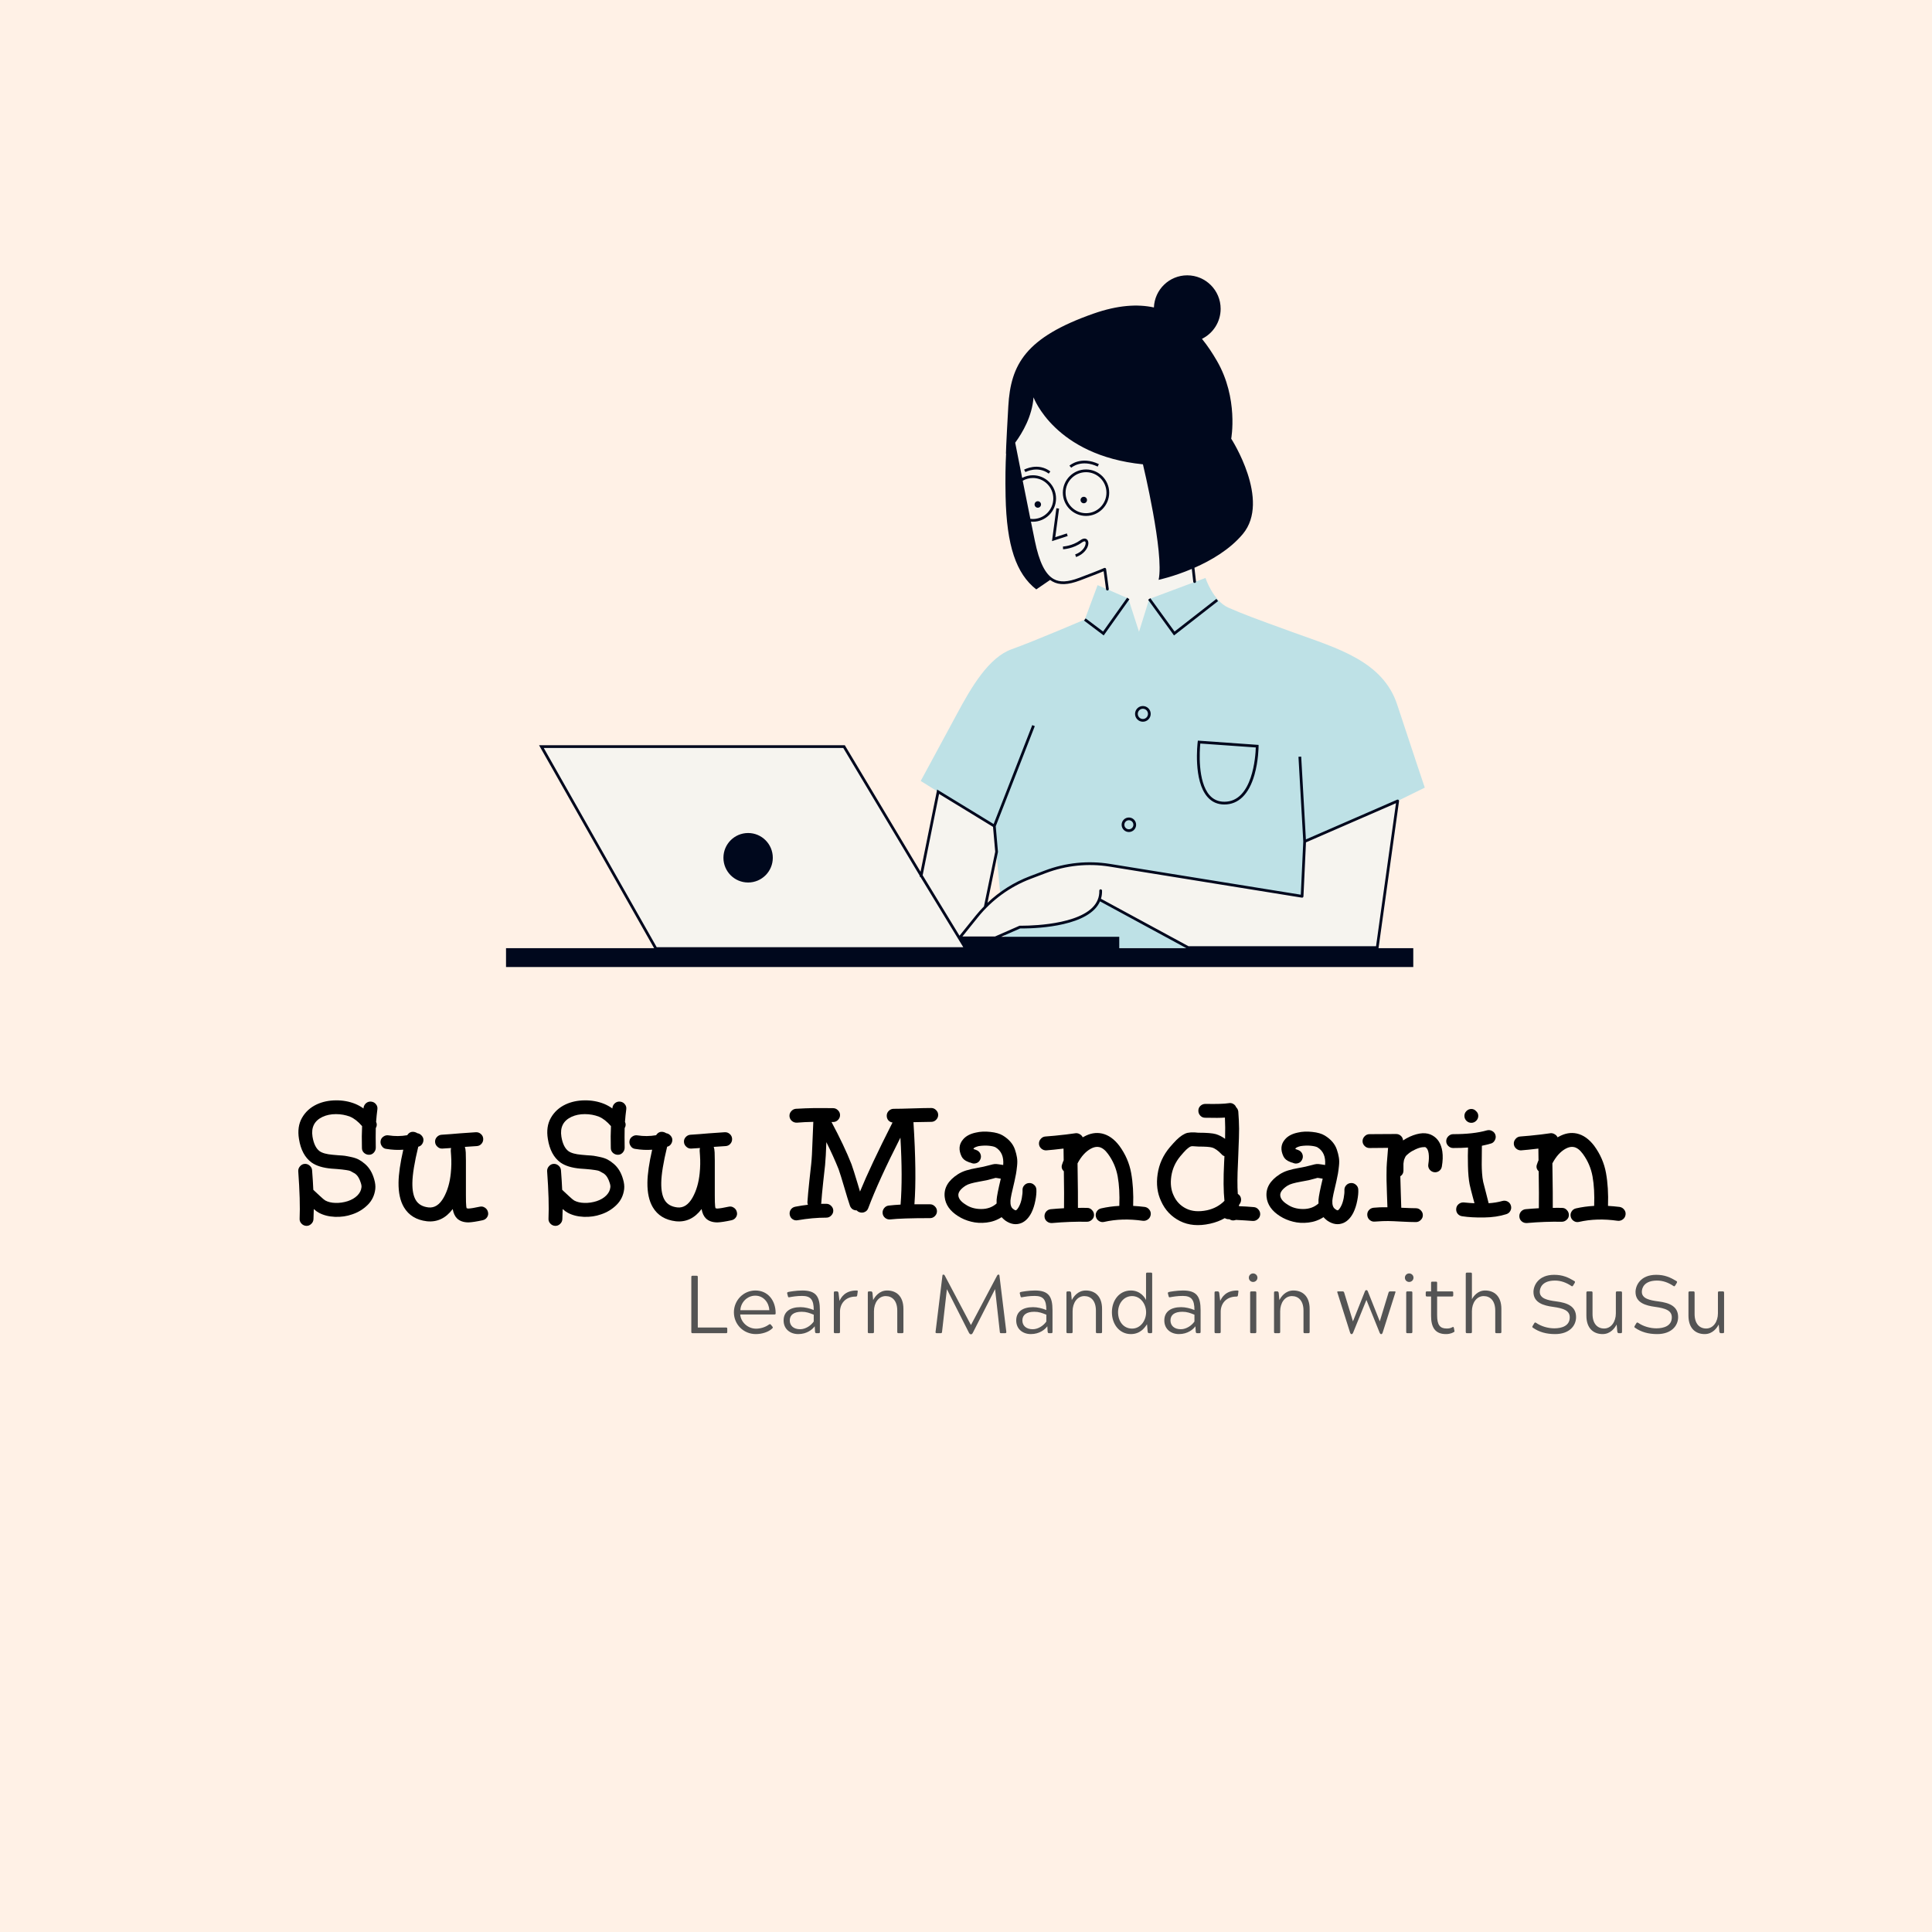 <?xml version="1.0" encoding="UTF-8"?><svg xmlns="http://www.w3.org/2000/svg" xmlns:xlink="http://www.w3.org/1999/xlink" contentScriptType="text/ecmascript" width="375" zoomAndPan="magnify" contentStyleType="text/css" viewBox="0 0 375 375" height="375" preserveAspectRatio="xMidYMid meet" version="1.0"><defs><g><g id="glyph-0-0"/><g id="glyph-0-1"><path d="M 4.547 -5.625 L 4.609 -5.562 L 5.828 -4.422 C 6.359 -3.93 6.707 -3.641 6.875 -3.547 C 7.414 -3.254 8.078 -3.098 8.859 -3.078 C 9.648 -3.055 10.441 -3.172 11.234 -3.422 C 12.004 -3.68 12.625 -4.047 13.094 -4.516 C 13.562 -4.984 13.828 -5.504 13.891 -6.078 C 13.93 -6.297 13.891 -6.594 13.766 -6.969 C 13.648 -7.352 13.508 -7.688 13.344 -7.969 C 13.219 -8.195 13.07 -8.391 12.906 -8.547 C 12.75 -8.711 12.551 -8.848 12.312 -8.953 L 11.719 -9.281 C 11.562 -9.344 11.305 -9.398 10.953 -9.453 C 10.609 -9.504 10.336 -9.539 10.141 -9.562 C 9.953 -9.582 9.625 -9.613 9.156 -9.656 C 8.664 -9.688 8.301 -9.711 8.062 -9.734 C 6.395 -9.879 5.102 -10.281 4.188 -10.938 C 2.906 -11.883 2.098 -13.398 1.766 -15.484 C 1.504 -17.066 1.695 -18.43 2.344 -19.578 C 3 -20.734 3.957 -21.609 5.219 -22.203 C 6.32 -22.711 7.551 -22.973 8.906 -22.984 C 10.258 -23.004 11.523 -22.773 12.703 -22.297 C 13.254 -22.066 13.785 -21.77 14.297 -21.406 L 14.297 -21.562 C 14.367 -21.945 14.547 -22.25 14.828 -22.469 C 15.117 -22.695 15.453 -22.785 15.828 -22.734 C 16.203 -22.68 16.5 -22.508 16.719 -22.219 C 16.945 -21.938 17.035 -21.613 16.984 -21.25 C 16.879 -20.457 16.797 -19.645 16.734 -18.812 C 16.93 -18.406 16.91 -18 16.672 -17.594 C 16.648 -16.488 16.648 -15.223 16.672 -13.797 C 16.672 -13.43 16.539 -13.109 16.281 -12.828 C 16.031 -12.555 15.723 -12.422 15.359 -12.422 C 14.992 -12.422 14.672 -12.547 14.391 -12.797 C 14.117 -13.055 13.984 -13.367 13.984 -13.734 C 13.941 -15.328 13.953 -16.742 14.016 -17.984 C 13.242 -18.879 12.469 -19.488 11.688 -19.812 C 10.832 -20.145 9.914 -20.312 8.938 -20.312 C 7.969 -20.312 7.102 -20.133 6.344 -19.781 C 4.758 -19.031 4.109 -17.75 4.391 -15.938 C 4.617 -14.57 5.078 -13.633 5.766 -13.125 C 6.273 -12.758 7.125 -12.523 8.312 -12.422 C 8.426 -12.398 8.781 -12.367 9.375 -12.328 C 9.969 -12.297 10.41 -12.258 10.703 -12.219 C 10.992 -12.176 11.422 -12.094 11.984 -11.969 C 12.547 -11.844 13.008 -11.68 13.375 -11.484 C 13.738 -11.297 14.133 -11.02 14.562 -10.656 C 14.988 -10.289 15.348 -9.863 15.641 -9.375 C 15.941 -8.883 16.188 -8.301 16.375 -7.625 C 16.57 -6.957 16.641 -6.336 16.578 -5.766 C 16.43 -4.547 15.938 -3.52 15.094 -2.688 C 14.25 -1.852 13.25 -1.242 12.094 -0.859 C 11.07 -0.492 9.957 -0.332 8.75 -0.375 C 7.539 -0.426 6.488 -0.695 5.594 -1.188 C 5.344 -1.312 5.023 -1.547 4.641 -1.891 L 4.578 0.094 C 4.555 0.457 4.406 0.766 4.125 1.016 C 3.852 1.273 3.535 1.395 3.172 1.375 C 2.805 1.352 2.492 1.203 2.234 0.922 C 1.984 0.648 1.867 0.332 1.891 -0.031 C 1.992 -2.289 1.906 -5.352 1.625 -9.219 C 1.602 -9.582 1.719 -9.906 1.969 -10.188 C 2.219 -10.477 2.52 -10.633 2.875 -10.656 C 3.238 -10.676 3.562 -10.562 3.844 -10.312 C 4.133 -10.07 4.289 -9.77 4.312 -9.406 C 4.426 -7.938 4.504 -6.676 4.547 -5.625 Z M 4.547 -5.625 "/></g><g id="glyph-0-2"><path d="M 10.75 -16.312 C 11.906 -16.383 13.066 -16.473 14.234 -16.578 L 17.375 -16.797 C 17.758 -16.816 18.086 -16.703 18.359 -16.453 C 18.641 -16.211 18.789 -15.906 18.812 -15.531 C 18.832 -15.156 18.719 -14.828 18.469 -14.547 C 18.227 -14.273 17.926 -14.129 17.562 -14.109 L 15.234 -13.953 L 15.266 -13.891 C 15.285 -13.785 15.316 -13.656 15.359 -13.5 C 15.379 -13.352 15.398 -13.148 15.422 -12.891 C 15.441 -12.504 15.453 -11.984 15.453 -11.328 L 15.453 -4.578 C 15.453 -3.504 15.473 -2.801 15.516 -2.469 C 15.535 -2.27 15.566 -2.117 15.609 -2.016 C 15.629 -2.035 15.664 -2.039 15.719 -2.031 C 15.781 -2.02 15.832 -2.004 15.875 -1.984 L 15.938 -1.984 C 16.406 -2.004 17.141 -2.125 18.141 -2.344 C 18.504 -2.426 18.836 -2.363 19.141 -2.156 C 19.453 -1.957 19.648 -1.676 19.734 -1.312 C 19.828 -0.945 19.77 -0.609 19.562 -0.297 C 19.363 0.004 19.082 0.195 18.719 0.281 C 17.52 0.539 16.602 0.68 15.969 0.703 C 15.008 0.703 14.266 0.445 13.734 -0.062 C 13.305 -0.488 13.023 -1.098 12.891 -1.891 C 11.547 -0.098 9.875 0.691 7.875 0.484 C 5.844 0.242 4.359 -0.66 3.422 -2.234 C 2.703 -3.453 2.352 -5.047 2.375 -7.016 C 2.395 -8.691 2.703 -10.82 3.297 -13.406 C 2.234 -13.32 1.133 -13.375 0 -13.562 C -0.363 -13.602 -0.648 -13.781 -0.859 -14.094 C -1.078 -14.406 -1.16 -14.738 -1.109 -15.094 C -1.055 -15.457 -0.875 -15.742 -0.562 -15.953 C -0.25 -16.172 0.086 -16.25 0.453 -16.188 C 1.641 -16 2.844 -16.008 4.062 -16.219 C 4.426 -16.781 4.914 -16.984 5.531 -16.828 C 5.707 -16.785 5.867 -16.711 6.016 -16.609 C 6.297 -16.566 6.535 -16.453 6.734 -16.266 C 6.941 -16.086 7.086 -15.867 7.172 -15.609 C 7.254 -15.254 7.203 -14.914 7.016 -14.594 C 6.836 -14.27 6.566 -14.066 6.203 -13.984 C 5.461 -10.93 5.082 -8.594 5.062 -6.969 C 5.039 -5.5 5.266 -4.379 5.734 -3.609 C 6.223 -2.805 7.039 -2.336 8.188 -2.203 C 9.363 -2.078 10.348 -2.719 11.141 -4.125 C 11.879 -5.445 12.336 -7.016 12.516 -8.828 C 12.641 -10.023 12.66 -11.176 12.578 -12.281 C 12.535 -12.863 12.516 -13.164 12.516 -13.188 C 12.516 -13.395 12.535 -13.578 12.578 -13.734 C 11.953 -13.68 11.383 -13.645 10.875 -13.625 C 10.52 -13.602 10.203 -13.723 9.922 -13.984 C 9.641 -14.242 9.488 -14.551 9.469 -14.906 C 9.445 -15.27 9.562 -15.586 9.812 -15.859 C 10.07 -16.141 10.383 -16.289 10.75 -16.312 Z M 10.75 -16.312 "/></g><g id="glyph-0-3"/><g id="glyph-0-4"><path d="M 20.578 -21.344 C 21.391 -21.344 22.602 -21.367 24.219 -21.422 C 25.844 -21.473 27.062 -21.5 27.875 -21.5 C 28.238 -21.5 28.551 -21.363 28.812 -21.094 C 29.082 -20.832 29.219 -20.52 29.219 -20.156 C 29.219 -19.789 29.082 -19.473 28.812 -19.203 C 28.551 -18.941 28.238 -18.812 27.875 -18.812 C 27.062 -18.812 25.91 -18.789 24.422 -18.75 C 24.848 -12.07 24.91 -6.758 24.609 -2.812 L 27.641 -2.812 C 28.004 -2.812 28.316 -2.676 28.578 -2.406 C 28.848 -2.145 28.984 -1.832 28.984 -1.469 C 28.984 -1.102 28.848 -0.785 28.578 -0.516 C 28.316 -0.254 28.004 -0.125 27.641 -0.125 C 23.953 -0.125 21.383 -0.039 19.938 0.125 C 19.57 0.164 19.238 0.07 18.938 -0.156 C 18.645 -0.395 18.477 -0.691 18.438 -1.047 C 18.395 -1.41 18.488 -1.742 18.719 -2.047 C 18.957 -2.348 19.254 -2.52 19.609 -2.562 C 20.336 -2.645 21.109 -2.707 21.922 -2.75 C 22.203 -6.25 22.191 -10.582 21.891 -15.75 C 19.066 -10.195 16.984 -5.629 15.641 -2.047 C 15.516 -1.703 15.285 -1.457 14.953 -1.312 C 14.629 -1.164 14.285 -1.156 13.922 -1.281 C 13.723 -1.344 13.551 -1.457 13.406 -1.625 C 13.102 -1.625 12.832 -1.703 12.594 -1.859 C 12.363 -2.023 12.195 -2.25 12.094 -2.531 C 11.844 -3.25 11.469 -4.461 10.969 -6.172 C 10.52 -7.711 10.16 -8.863 9.891 -9.625 C 9.242 -11.25 8.453 -13 7.516 -14.875 C 7.453 -12.957 7.367 -11.469 7.266 -10.406 C 7.223 -9.977 7.102 -8.895 6.906 -7.156 C 6.719 -5.414 6.594 -4.066 6.531 -3.109 C 6.531 -3.047 6.52 -2.977 6.5 -2.906 L 7.516 -2.906 C 7.879 -2.906 8.191 -2.77 8.453 -2.5 C 8.723 -2.238 8.859 -1.926 8.859 -1.562 C 8.859 -1.207 8.723 -0.895 8.453 -0.625 C 8.191 -0.352 7.879 -0.219 7.516 -0.219 C 5.742 -0.219 3.891 -0.051 1.953 0.281 C 1.586 0.352 1.254 0.285 0.953 0.078 C 0.66 -0.117 0.477 -0.406 0.406 -0.781 C 0.344 -1.156 0.41 -1.488 0.609 -1.781 C 0.816 -2.082 1.113 -2.27 1.5 -2.344 C 2.352 -2.508 3.164 -2.633 3.938 -2.719 C 3.852 -2.914 3.82 -3.109 3.844 -3.297 C 3.906 -4.254 4.031 -5.617 4.219 -7.391 L 4.578 -10.656 C 4.68 -11.594 4.766 -13.066 4.828 -15.078 C 4.891 -16.797 4.941 -18.039 4.984 -18.812 C 3.797 -18.789 2.742 -18.738 1.828 -18.656 C 1.461 -18.633 1.133 -18.738 0.844 -18.969 C 0.562 -19.207 0.398 -19.508 0.359 -19.875 C 0.328 -20.238 0.43 -20.562 0.672 -20.844 C 0.91 -21.133 1.207 -21.301 1.562 -21.344 C 2.125 -21.383 2.742 -21.414 3.422 -21.438 C 4.109 -21.457 4.68 -21.473 5.141 -21.484 C 5.598 -21.492 6.25 -21.492 7.094 -21.484 C 7.938 -21.473 8.516 -21.469 8.828 -21.469 C 9.191 -21.469 9.504 -21.332 9.766 -21.062 C 10.035 -20.801 10.172 -20.488 10.172 -20.125 C 10.172 -19.758 10.035 -19.441 9.766 -19.172 C 9.504 -18.91 9.191 -18.781 8.828 -18.781 L 8.516 -18.781 C 10.148 -15.727 11.441 -13 12.391 -10.594 C 12.66 -9.844 13.051 -8.613 13.562 -6.906 L 14.047 -5.281 C 15.391 -8.562 17.492 -13.031 20.359 -18.688 C 20.035 -18.727 19.766 -18.867 19.547 -19.109 C 19.336 -19.359 19.234 -19.656 19.234 -20 C 19.234 -20.363 19.363 -20.676 19.625 -20.938 C 19.895 -21.207 20.211 -21.344 20.578 -21.344 Z M 20.578 -21.344 "/></g><g id="glyph-0-5"><path d="M 10.438 -7.781 L 9.703 -7.906 L 9.406 -7.938 L 9.094 -7.844 L 7.719 -7.484 C 7.312 -7.398 6.785 -7.301 6.141 -7.188 C 5.504 -7.07 4.992 -6.957 4.609 -6.844 C 4.223 -6.738 3.879 -6.594 3.578 -6.406 C 2.598 -5.758 2.141 -5.125 2.203 -4.5 C 2.266 -3.883 2.723 -3.312 3.578 -2.781 C 4.43 -2.188 5.453 -1.891 6.641 -1.891 C 7.828 -1.891 8.82 -2.25 9.625 -2.969 L 9.625 -3.688 C 9.676 -4.363 9.945 -5.727 10.438 -7.781 Z M 4.609 -10.875 C 4.586 -10.875 4.57 -10.879 4.562 -10.891 C 4.551 -10.898 4.535 -10.906 4.516 -10.906 C 4.492 -10.906 4.441 -10.914 4.359 -10.938 C 4.285 -10.957 4.195 -10.992 4.094 -11.047 C 3.477 -11.273 3.051 -11.633 2.812 -12.125 C 2.219 -13.383 2.316 -14.473 3.109 -15.391 C 3.66 -16.055 4.5 -16.504 5.625 -16.734 C 6.457 -16.93 7.383 -16.973 8.406 -16.859 C 9.438 -16.754 10.25 -16.52 10.844 -16.156 C 11.445 -15.789 11.941 -15.379 12.328 -14.922 C 12.723 -14.461 13.008 -13.961 13.188 -13.422 C 13.375 -12.879 13.504 -12.367 13.578 -11.891 C 13.66 -11.41 13.664 -10.859 13.594 -10.234 C 13.531 -9.617 13.461 -9.113 13.391 -8.719 C 13.316 -8.32 13.219 -7.836 13.094 -7.266 C 12.602 -5.273 12.344 -4.023 12.312 -3.516 C 12.27 -2.703 12.453 -2.16 12.859 -1.891 C 12.992 -1.785 13.109 -1.711 13.203 -1.672 C 13.297 -1.641 13.352 -1.633 13.375 -1.656 L 13.406 -1.656 C 13.57 -1.75 13.766 -2 13.984 -2.406 C 14.223 -2.852 14.398 -3.391 14.516 -4.016 C 14.629 -4.641 14.676 -5.141 14.656 -5.516 C 14.633 -5.891 14.742 -6.211 14.984 -6.484 C 15.234 -6.766 15.547 -6.914 15.922 -6.938 C 16.297 -6.957 16.617 -6.844 16.891 -6.594 C 17.172 -6.352 17.32 -6.055 17.344 -5.703 C 17.383 -5.098 17.316 -4.363 17.141 -3.5 C 16.973 -2.633 16.723 -1.863 16.391 -1.188 C 15.891 -0.207 15.258 0.453 14.5 0.797 C 13.469 1.242 12.41 1.098 11.328 0.359 C 11.047 0.141 10.801 -0.082 10.594 -0.312 C 9.719 0.258 8.742 0.609 7.672 0.734 C 6.609 0.859 5.613 0.801 4.688 0.562 C 3.758 0.332 2.91 -0.023 2.141 -0.516 C 0.566 -1.516 -0.297 -2.75 -0.453 -4.219 C -0.641 -5.945 0.211 -7.422 2.109 -8.641 C 2.578 -8.941 3.109 -9.188 3.703 -9.375 C 4.305 -9.562 5 -9.723 5.781 -9.859 C 6.57 -10.004 7.004 -10.086 7.078 -10.109 C 7.453 -10.191 7.891 -10.301 8.391 -10.438 C 8.742 -10.539 9.031 -10.602 9.25 -10.625 C 9.438 -10.645 9.723 -10.625 10.109 -10.562 C 10.617 -10.477 10.883 -10.438 10.906 -10.438 C 11.039 -12.031 10.551 -13.172 9.438 -13.859 C 9.188 -14.004 8.754 -14.109 8.141 -14.172 C 7.535 -14.234 6.879 -14.211 6.172 -14.109 C 5.641 -13.984 5.301 -13.832 5.156 -13.656 L 5.156 -13.531 C 5.488 -13.426 5.734 -13.332 5.891 -13.25 C 6.211 -13.07 6.426 -12.805 6.531 -12.453 C 6.633 -12.109 6.598 -11.77 6.422 -11.438 C 6.254 -11.102 5.992 -10.883 5.641 -10.781 C 5.297 -10.676 4.953 -10.707 4.609 -10.875 Z M 4.609 -10.875 "/></g><g id="glyph-0-6"><path d="M 0.031 -15.969 C 0.602 -16.008 1.219 -16.062 1.875 -16.125 C 2.539 -16.188 3.266 -16.266 4.047 -16.359 C 4.828 -16.461 5.453 -16.547 5.922 -16.609 C 6.203 -16.629 6.469 -16.562 6.719 -16.406 C 6.977 -16.258 7.16 -16.062 7.266 -15.812 L 7.516 -15.938 C 8.691 -16.594 9.859 -16.797 11.016 -16.547 C 12.266 -16.266 13.383 -15.473 14.375 -14.172 C 15.562 -12.555 16.328 -10.797 16.672 -8.891 C 17.016 -6.992 17.145 -4.863 17.062 -2.5 C 17.801 -2.457 18.555 -2.391 19.328 -2.297 C 19.691 -2.234 19.984 -2.055 20.203 -1.766 C 20.43 -1.484 20.52 -1.156 20.469 -0.781 C 20.414 -0.406 20.242 -0.109 19.953 0.109 C 19.66 0.336 19.32 0.43 18.938 0.391 C 16.25 0.004 13.742 0.078 11.422 0.609 C 11.055 0.691 10.719 0.629 10.406 0.422 C 10.102 0.223 9.91 -0.051 9.828 -0.406 C 9.742 -0.77 9.801 -1.109 10 -1.422 C 10.195 -1.734 10.477 -1.93 10.844 -2.016 C 11.977 -2.273 13.156 -2.438 14.375 -2.5 C 14.457 -4.695 14.352 -6.598 14.062 -8.203 C 13.77 -9.816 13.145 -11.273 12.188 -12.578 C 11.633 -13.348 11.051 -13.797 10.438 -13.922 C 9.945 -14.023 9.41 -13.914 8.828 -13.594 C 7.828 -13.039 6.973 -12.094 6.266 -10.75 C 6.336 -6.312 6.363 -3.43 6.344 -2.109 C 6.957 -2.129 7.562 -2.129 8.156 -2.109 C 8.52 -2.109 8.828 -1.969 9.078 -1.688 C 9.336 -1.414 9.469 -1.098 9.469 -0.734 C 9.469 -0.367 9.328 -0.062 9.047 0.188 C 8.773 0.445 8.457 0.578 8.094 0.578 C 5.977 0.535 3.719 0.617 1.312 0.828 C 0.926 0.848 0.594 0.738 0.312 0.5 C 0.039 0.27 -0.109 -0.023 -0.141 -0.391 C -0.172 -0.766 -0.07 -1.094 0.156 -1.375 C 0.395 -1.656 0.695 -1.816 1.062 -1.859 C 1.957 -1.941 2.816 -2.004 3.641 -2.047 C 3.672 -3.609 3.66 -6 3.609 -9.219 C 3.18 -9.625 3.078 -10.094 3.297 -10.625 C 3.379 -10.883 3.473 -11.129 3.578 -11.359 C 3.555 -12.191 3.547 -12.945 3.547 -13.625 C 2.16 -13.457 1.051 -13.344 0.219 -13.281 C -0.133 -13.258 -0.457 -13.367 -0.75 -13.609 C -1.039 -13.859 -1.195 -14.164 -1.219 -14.531 C -1.238 -14.895 -1.125 -15.219 -0.875 -15.5 C -0.633 -15.789 -0.332 -15.945 0.031 -15.969 Z M 0.031 -15.969 "/></g><g id="glyph-0-7"><path d="M 15.266 -20.828 C 15.305 -20.297 15.344 -19.719 15.375 -19.094 C 15.406 -18.477 15.422 -17.938 15.422 -17.469 C 15.422 -17 15.41 -16.406 15.391 -15.688 L 15.328 -14.078 C 15.328 -13.734 15.305 -13.16 15.266 -12.359 C 15.223 -11.566 15.203 -11.039 15.203 -10.781 C 15.078 -8.312 15.066 -6.328 15.172 -4.828 C 15.191 -4.805 15.223 -4.785 15.266 -4.766 C 15.566 -4.555 15.742 -4.27 15.797 -3.906 C 15.848 -3.539 15.766 -3.195 15.547 -2.875 L 15.391 -2.656 L 15.422 -2.438 C 15.703 -2.414 16.16 -2.395 16.797 -2.375 C 17.367 -2.32 17.859 -2.285 18.266 -2.266 C 18.629 -2.242 18.93 -2.086 19.172 -1.797 C 19.422 -1.516 19.535 -1.191 19.516 -0.828 C 19.492 -0.461 19.336 -0.16 19.047 0.078 C 18.766 0.328 18.441 0.441 18.078 0.422 C 17.754 0.398 17.223 0.363 16.484 0.312 L 14.812 0.219 C 14.727 0.238 14.656 0.258 14.594 0.281 C 14.227 0.375 13.883 0.312 13.562 0.094 C 13.414 0.094 13.27 0.082 13.125 0.062 C 12.945 0.02 12.785 -0.039 12.641 -0.125 C 11.785 0.363 10.836 0.723 9.797 0.953 C 7.555 1.453 5.602 1.281 3.938 0.438 C 2.27 -0.406 1.051 -1.691 0.281 -3.422 C -0.457 -4.984 -0.68 -6.734 -0.391 -8.672 C -0.109 -10.609 0.68 -12.348 1.984 -13.891 C 2.473 -14.461 2.898 -14.93 3.266 -15.297 C 4.035 -16.047 4.738 -16.504 5.375 -16.672 C 5.758 -16.754 6.207 -16.785 6.719 -16.766 C 6.781 -16.766 6.863 -16.758 6.969 -16.75 C 7.082 -16.738 7.188 -16.727 7.281 -16.719 C 7.375 -16.707 7.461 -16.703 7.547 -16.703 C 9.172 -16.703 10.301 -16.609 10.938 -16.422 C 11.562 -16.223 12.148 -15.922 12.703 -15.516 C 12.742 -17.078 12.734 -18.453 12.672 -19.641 C 11.941 -19.578 10.66 -19.566 8.828 -19.609 C 8.461 -19.609 8.148 -19.742 7.891 -20.016 C 7.641 -20.285 7.516 -20.602 7.516 -20.969 C 7.516 -21.344 7.645 -21.656 7.906 -21.906 C 8.176 -22.164 8.504 -22.297 8.891 -22.297 C 11.047 -22.254 12.551 -22.301 13.406 -22.438 C 13.727 -22.5 14.02 -22.453 14.281 -22.297 C 14.551 -22.148 14.738 -21.938 14.844 -21.656 C 15.082 -21.426 15.223 -21.148 15.266 -20.828 Z M 12.062 -12.484 C 11.363 -13.223 10.734 -13.672 10.172 -13.828 C 9.766 -13.953 8.891 -14.016 7.547 -14.016 C 7.523 -14.016 7.195 -14.035 6.562 -14.078 C 6.32 -14.098 6.16 -14.086 6.078 -14.047 C 5.891 -14.004 5.57 -13.781 5.125 -13.375 C 4.82 -13.07 4.457 -12.664 4.031 -12.156 C 3.07 -11.008 2.484 -9.711 2.266 -8.266 C 2.055 -6.828 2.207 -5.578 2.719 -4.516 C 3.227 -3.379 4.035 -2.535 5.141 -1.984 C 6.254 -1.43 7.613 -1.32 9.219 -1.656 C 10.562 -1.957 11.68 -2.566 12.578 -3.484 C 12.379 -5.359 12.359 -7.832 12.516 -10.906 L 12.578 -12.156 C 12.359 -12.219 12.188 -12.328 12.062 -12.484 Z M 12.062 -12.484 "/></g><g id="glyph-0-8"><path d="M 1.25 -2.141 C 2.02 -2.223 2.914 -2.254 3.938 -2.234 C 3.914 -2.773 3.883 -3.633 3.844 -4.812 C 3.801 -6 3.773 -6.863 3.766 -7.406 C 3.754 -7.945 3.758 -8.805 3.781 -9.984 C 3.781 -10.242 3.844 -11.109 3.969 -12.578 L 4.062 -13.766 C 1.926 -13.742 0.723 -13.734 0.453 -13.734 C 0.086 -13.734 -0.223 -13.863 -0.484 -14.125 C -0.754 -14.395 -0.891 -14.707 -0.891 -15.062 C -0.891 -15.426 -0.754 -15.742 -0.484 -16.016 C -0.223 -16.285 0.086 -16.422 0.453 -16.422 C 1.023 -16.422 1.883 -16.426 3.031 -16.438 C 4.188 -16.445 5.051 -16.453 5.625 -16.453 C 5.988 -16.453 6.297 -16.332 6.547 -16.094 C 6.805 -15.863 6.945 -15.566 6.969 -15.203 C 7.375 -15.473 7.812 -15.719 8.281 -15.938 C 10.102 -16.75 11.578 -16.82 12.703 -16.156 C 13.742 -15.562 14.375 -14.531 14.594 -13.062 C 14.719 -12.188 14.688 -11.211 14.5 -10.141 C 14.438 -9.773 14.254 -9.484 13.953 -9.266 C 13.648 -9.055 13.316 -8.984 12.953 -9.047 C 12.598 -9.117 12.312 -9.301 12.094 -9.594 C 11.883 -9.895 11.812 -10.227 11.875 -10.594 C 12 -11.383 12.02 -12.078 11.938 -12.672 C 11.852 -13.285 11.66 -13.68 11.359 -13.859 C 11.336 -13.922 11.129 -13.93 10.734 -13.891 C 10.336 -13.848 9.883 -13.707 9.375 -13.469 C 8.906 -13.258 8.488 -13.016 8.125 -12.734 C 7.758 -12.453 7.523 -12.219 7.422 -12.031 C 7.336 -11.863 7.27 -11.711 7.219 -11.578 C 7.164 -11.453 7.129 -11.305 7.109 -11.141 L 7.047 -10.688 C 7.047 -10.602 7.047 -10.41 7.047 -10.109 L 7.047 -9.344 C 7.047 -8.875 6.844 -8.508 6.438 -8.25 C 6.457 -7.488 6.488 -6.41 6.531 -5.016 C 6.57 -3.629 6.602 -2.672 6.625 -2.141 C 7.969 -2.078 8.914 -2.047 9.469 -2.047 C 9.832 -2.047 10.145 -1.91 10.406 -1.641 C 10.676 -1.379 10.812 -1.066 10.812 -0.703 C 10.812 -0.336 10.676 -0.023 10.406 0.234 C 10.145 0.504 9.832 0.641 9.469 0.641 C 8.727 0.641 7.789 0.609 6.656 0.547 C 5.52 0.484 4.66 0.445 4.078 0.438 C 3.492 0.426 2.633 0.461 1.5 0.547 C 1.133 0.586 0.805 0.488 0.516 0.25 C 0.234 0.02 0.07 -0.281 0.031 -0.656 C -0.008 -1.031 0.082 -1.359 0.312 -1.641 C 0.551 -1.93 0.863 -2.098 1.25 -2.141 Z M 1.25 -2.141 "/></g><g id="glyph-0-9"><path d="M 0.312 -16.422 C 2.957 -16.422 5.133 -16.664 6.844 -17.156 C 7.207 -17.258 7.555 -17.219 7.891 -17.031 C 8.223 -16.852 8.438 -16.586 8.531 -16.234 C 8.625 -15.891 8.578 -15.551 8.391 -15.219 C 8.211 -14.883 7.953 -14.676 7.609 -14.594 C 7.035 -14.426 6.461 -14.285 5.891 -14.172 C 5.891 -13.742 5.883 -13.133 5.875 -12.344 C 5.863 -11.562 5.859 -10.945 5.859 -10.5 C 5.859 -10.051 5.879 -9.508 5.922 -8.875 C 5.961 -8.25 6.035 -7.68 6.141 -7.172 C 6.203 -6.91 6.395 -6.16 6.719 -4.922 C 6.938 -4.117 7.098 -3.484 7.203 -3.016 C 8.16 -3.078 9.047 -3.223 9.859 -3.453 C 10.203 -3.555 10.535 -3.523 10.859 -3.359 C 11.191 -3.191 11.41 -2.93 11.516 -2.578 C 11.629 -2.223 11.598 -1.879 11.422 -1.547 C 11.254 -1.223 10.988 -1.004 10.625 -0.891 C 9.363 -0.484 7.914 -0.27 6.281 -0.25 C 4.656 -0.227 3.266 -0.305 2.109 -0.484 C 1.742 -0.523 1.441 -0.68 1.203 -0.953 C 0.973 -1.234 0.875 -1.562 0.906 -1.938 C 0.938 -2.312 1.094 -2.613 1.375 -2.844 C 1.656 -3.082 1.988 -3.191 2.375 -3.172 C 3.195 -3.086 3.891 -3.035 4.453 -3.016 L 4.125 -4.219 C 3.832 -5.312 3.629 -6.125 3.516 -6.656 C 3.328 -7.633 3.219 -8.836 3.188 -10.266 C 3.156 -11.703 3.16 -12.891 3.203 -13.828 C 2.41 -13.766 1.445 -13.734 0.312 -13.734 C -0.039 -13.734 -0.352 -13.863 -0.625 -14.125 C -0.895 -14.395 -1.031 -14.707 -1.031 -15.062 C -1.031 -15.426 -0.895 -15.742 -0.625 -16.016 C -0.352 -16.285 -0.039 -16.422 0.312 -16.422 Z M 4.766 -20.891 C 5.047 -20.641 5.188 -20.332 5.188 -19.969 C 5.188 -19.602 5.051 -19.285 4.781 -19.016 C 4.52 -18.754 4.207 -18.625 3.844 -18.625 C 3.477 -18.625 3.16 -18.754 2.891 -19.016 C 2.629 -19.285 2.5 -19.602 2.5 -19.969 C 2.5 -20.332 2.629 -20.645 2.891 -20.906 C 3.16 -21.176 3.477 -21.312 3.844 -21.312 C 4.207 -21.312 4.516 -21.172 4.766 -20.891 Z M 4.766 -20.891 "/></g><g id="glyph-1-0"><path d="M 8.316 0 C 8.508 0 8.555 -0.062 8.555 -0.254 L 8.555 -0.844 C 8.555 -1.035 8.508 -1.098 8.316 -1.098 L 2.836 -1.098 L 2.836 -10.895 C 2.836 -11.086 2.773 -11.152 2.582 -11.152 L 1.832 -11.152 C 1.641 -11.152 1.578 -11.086 1.578 -10.895 L 1.578 -0.254 C 1.578 -0.062 1.641 0 1.832 0 Z M 8.316 0 "/></g><g id="glyph-1-1"><path d="M 7.934 -1.656 C 7.871 -1.719 7.82 -1.754 7.773 -1.754 C 7.711 -1.754 7.664 -1.719 7.566 -1.672 C 6.801 -1.113 5.848 -0.875 5.066 -0.875 C 3.457 -0.875 2.102 -2.152 1.992 -3.633 L 8.633 -3.633 C 8.84 -3.633 8.871 -3.695 8.871 -3.887 C 8.871 -6.277 7.422 -8.285 4.938 -8.285 C 2.613 -8.285 0.766 -6.371 0.766 -4.047 C 0.766 -1.719 2.613 0.176 5.02 0.176 C 6.195 0.176 7.488 -0.207 8.234 -0.941 C 8.348 -1.051 8.348 -1.148 8.234 -1.289 Z M 4.922 -7.281 C 6.547 -7.281 7.582 -5.895 7.645 -4.461 L 2.023 -4.461 C 2.07 -5.895 3.281 -7.281 4.922 -7.281 Z M 4.922 -7.281 "/></g><g id="glyph-1-2"><path d="M 7.664 0 C 7.836 0 7.902 -0.062 7.902 -0.254 L 7.902 -4.461 C 7.902 -7.09 7.168 -8.285 4.492 -8.285 C 3.266 -8.285 1.945 -8.043 1.754 -7.996 C 1.562 -7.934 1.512 -7.852 1.562 -7.68 L 1.688 -7.199 C 1.719 -7.043 1.77 -6.961 1.895 -6.961 C 1.91 -6.961 1.961 -6.961 1.992 -6.977 C 2.598 -7.09 3.426 -7.23 4.445 -7.23 C 6.117 -7.23 6.707 -6.5 6.707 -4.492 C 5.895 -4.828 4.969 -5.051 4.125 -5.051 C 2.168 -5.051 0.859 -4.207 0.859 -2.469 C 0.859 -0.766 2.168 0.176 3.695 0.176 C 5.418 0.176 6.469 -0.75 6.898 -1.34 L 6.961 -0.254 C 7.008 -0.062 7.074 0 7.199 0 Z M 4.363 -4.156 C 5.273 -4.156 5.895 -3.918 6.707 -3.586 L 6.707 -2.262 C 6.195 -1.512 5.16 -0.766 4.062 -0.766 C 2.773 -0.766 2.055 -1.48 2.055 -2.469 C 2.055 -3.551 2.852 -4.156 4.363 -4.156 Z M 4.363 -4.156 "/></g><g id="glyph-1-3"><path d="M 5.988 -8.285 C 3.727 -8.285 2.996 -6.93 2.676 -6.262 L 2.484 -7.852 C 2.406 -8.043 2.34 -8.109 2.215 -8.109 L 1.816 -8.109 C 1.641 -8.109 1.578 -8.043 1.578 -7.852 L 1.578 -0.254 C 1.578 -0.062 1.641 0 1.816 0 L 2.531 0 C 2.707 0 2.773 -0.062 2.773 -0.254 L 2.773 -4.172 C 2.773 -5.656 3.758 -7.105 5.832 -7.105 C 6.023 -7.105 6.07 -7.152 6.117 -7.344 L 6.211 -8.062 C 6.246 -8.219 6.211 -8.285 5.988 -8.285 Z M 5.988 -8.285 "/></g><g id="glyph-1-4"><path d="M 1.578 -0.254 C 1.578 -0.062 1.641 0 1.816 0 L 2.531 0 C 2.707 0 2.773 -0.062 2.773 -0.254 L 2.773 -4.27 C 2.773 -5.863 3.664 -7.199 5.051 -7.199 C 6.34 -7.199 7.297 -6.277 7.297 -4.379 L 7.297 -0.254 C 7.297 -0.062 7.359 0 7.535 0 L 8.25 0 C 8.426 0 8.492 -0.062 8.492 -0.254 L 8.492 -4.699 C 8.492 -7.25 7.043 -8.285 5.336 -8.285 C 3.777 -8.285 2.945 -7.059 2.613 -6.418 L 2.484 -7.852 C 2.406 -8.043 2.34 -8.109 2.215 -8.109 L 1.816 -8.109 C 1.641 -8.109 1.578 -8.043 1.578 -7.852 Z M 1.578 -0.254 "/></g><g id="glyph-1-5"/><g id="glyph-1-6"><path d="M 13.223 -11.359 C 13.156 -11.359 13.109 -11.344 13.031 -11.215 L 7.934 -1.578 L 2.836 -11.215 C 2.758 -11.344 2.707 -11.359 2.645 -11.359 L 2.547 -11.359 C 2.438 -11.359 2.422 -11.328 2.406 -11.215 L 1.066 -0.254 C 1.035 -0.078 1.113 0 1.289 0 L 2.07 0 C 2.262 0 2.293 -0.062 2.324 -0.254 L 3.266 -8.539 L 7.566 -0.047 C 7.68 0.113 7.742 0.207 7.871 0.207 L 7.996 0.207 C 8.125 0.207 8.203 0.113 8.285 -0.047 L 12.617 -8.555 L 13.539 -0.254 C 13.555 -0.062 13.605 0 13.781 0 L 14.559 0 C 14.75 0 14.816 -0.078 14.801 -0.254 L 13.461 -11.215 C 13.445 -11.328 13.43 -11.359 13.316 -11.359 Z M 13.223 -11.359 "/></g><g id="glyph-1-7"><path d="M 8.348 0 C 8.523 0 8.586 -0.062 8.586 -0.254 L 8.586 -11.5 C 8.586 -11.691 8.523 -11.758 8.348 -11.758 L 7.629 -11.758 C 7.457 -11.758 7.391 -11.691 7.391 -11.5 L 7.391 -6.418 C 7.199 -6.867 6.324 -8.285 4.445 -8.285 C 2.215 -8.285 0.766 -6.387 0.766 -4.062 C 0.766 -1.754 2.215 0.176 4.445 0.176 C 6.324 0.176 7.184 -1.133 7.582 -1.738 L 7.711 -0.254 C 7.773 -0.062 7.836 0 7.98 0 Z M 1.961 -4.062 C 1.961 -5.703 3.012 -7.199 4.684 -7.199 C 6.34 -7.199 7.406 -5.641 7.406 -4.047 C 7.406 -2.469 6.34 -0.891 4.684 -0.891 C 3.012 -0.891 1.961 -2.293 1.961 -4.062 Z M 1.961 -4.062 "/></g><g id="glyph-1-8"><path d="M 2.133 -8.109 C 1.945 -8.109 1.895 -8.043 1.895 -7.852 L 1.895 -0.254 C 1.895 -0.062 1.945 0 2.133 0 L 2.836 0 C 3.027 0 3.09 -0.062 3.09 -0.254 L 3.09 -7.852 C 3.09 -8.043 3.043 -8.109 2.836 -8.109 Z M 1.641 -10.77 C 1.641 -10.309 2.008 -9.941 2.469 -9.941 C 2.93 -9.941 3.312 -10.309 3.312 -10.77 C 3.312 -11.23 2.93 -11.598 2.469 -11.598 C 2.008 -11.598 1.641 -11.23 1.641 -10.77 Z M 1.641 -10.77 "/></g><g id="glyph-1-9"><path d="M 11.453 -7.852 C 11.535 -8.043 11.516 -8.109 11.328 -8.109 L 10.465 -8.109 C 10.289 -8.109 10.195 -8.062 10.133 -7.852 L 8.441 -2.293 L 6.117 -8.125 C 6.055 -8.234 6.004 -8.348 5.895 -8.348 L 5.781 -8.348 C 5.656 -8.348 5.625 -8.234 5.559 -8.125 L 3.234 -2.293 L 1.527 -7.887 C 1.465 -8.062 1.371 -8.109 1.211 -8.109 L 0.352 -8.109 C 0.176 -8.109 0.145 -8.043 0.223 -7.852 L 2.691 -0.062 C 2.758 0.094 2.836 0.176 2.914 0.176 L 3.012 0.176 C 3.105 0.176 3.172 0.094 3.25 -0.062 L 5.848 -6.453 L 8.426 -0.062 C 8.508 0.094 8.57 0.176 8.664 0.176 L 8.777 0.176 C 8.84 0.176 8.922 0.094 8.984 -0.062 Z M 11.453 -7.852 "/></g><g id="glyph-1-10"><path d="M 2.945 -8.109 L 2.945 -9.75 C 2.945 -9.941 2.898 -10.004 2.707 -10.004 L 2.008 -10.004 C 1.816 -10.004 1.77 -9.941 1.77 -9.75 L 1.77 -8.109 L 0.988 -8.109 C 0.797 -8.109 0.734 -8.062 0.734 -7.852 L 0.734 -7.375 C 0.734 -7.184 0.797 -7.121 0.988 -7.121 L 1.77 -7.121 L 1.77 -3.359 C 1.77 -1.148 2.547 0.176 4.652 0.176 C 4.859 0.176 5.543 0.176 6.18 -0.207 C 6.324 -0.285 6.34 -0.352 6.293 -0.508 L 6.195 -1.02 C 6.164 -1.164 6.117 -1.211 6.055 -1.211 C 6.023 -1.211 5.957 -1.195 5.879 -1.148 C 5.48 -0.941 5.227 -0.906 4.777 -0.906 C 3.504 -0.906 2.945 -1.594 2.945 -3.457 L 2.945 -7.121 L 5.832 -7.121 C 6.023 -7.121 6.07 -7.184 6.07 -7.375 L 6.07 -7.852 C 6.07 -8.062 6.004 -8.109 5.832 -8.109 Z M 2.945 -8.109 "/></g><g id="glyph-1-11"><path d="M 2.484 0 C 2.66 0 2.723 -0.062 2.723 -0.254 L 2.723 -4.27 C 2.723 -5.863 3.617 -7.199 5.004 -7.199 C 6.293 -7.199 7.25 -6.277 7.25 -4.379 L 7.25 -0.254 C 7.25 -0.062 7.312 0 7.488 0 L 8.203 0 C 8.379 0 8.441 -0.062 8.441 -0.254 L 8.441 -4.699 C 8.441 -7.25 6.992 -8.285 5.289 -8.285 C 3.824 -8.285 3.012 -7.137 2.723 -6.594 L 2.723 -11.5 C 2.723 -11.691 2.66 -11.758 2.484 -11.758 L 1.77 -11.758 C 1.594 -11.758 1.527 -11.691 1.527 -11.5 L 1.527 -0.254 C 1.527 -0.062 1.594 0 1.77 0 Z M 2.484 0 "/></g><g id="glyph-1-12"><path d="M 9.062 -9.766 C 9.129 -9.926 9.16 -10.02 8.984 -10.117 C 7.773 -10.848 6.707 -11.328 5.066 -11.328 C 1.977 -11.328 1.051 -9.223 1.051 -7.996 C 1.051 -5.879 3.074 -5.352 4.812 -5.113 C 6.898 -4.828 8.094 -4.398 8.094 -3.074 C 8.094 -1.418 6.562 -0.941 5.098 -0.941 C 3.902 -0.941 2.582 -1.305 1.562 -2.008 C 1.48 -2.055 1.434 -2.07 1.387 -2.07 C 1.305 -2.07 1.258 -2.023 1.195 -1.91 L 0.891 -1.402 C 0.797 -1.227 0.797 -1.148 0.957 -1.051 C 2.168 -0.207 3.566 0.176 5.258 0.176 C 7.996 0.176 9.32 -1.418 9.32 -3.121 C 9.32 -5.258 7.566 -5.895 5.512 -6.164 C 3.758 -6.387 2.277 -6.723 2.277 -8.027 C 2.277 -8.855 2.805 -10.211 5.227 -10.211 C 6.34 -10.211 7.391 -9.844 8.41 -9.16 C 8.477 -9.113 8.523 -9.098 8.555 -9.098 C 8.633 -9.098 8.699 -9.16 8.762 -9.27 Z M 9.062 -9.766 "/></g><g id="glyph-1-13"><path d="M 4.301 0.176 C 5.863 0.176 6.691 -1.051 7.023 -1.688 L 7.152 -0.254 C 7.23 -0.062 7.297 0 7.422 0 L 7.82 0 C 7.996 0 8.062 -0.062 8.062 -0.254 L 8.062 -7.852 C 8.062 -8.043 7.996 -8.109 7.82 -8.109 L 7.105 -8.109 C 6.93 -8.109 6.867 -8.043 6.867 -7.852 L 6.867 -3.84 C 6.867 -2.246 5.973 -0.906 4.586 -0.906 C 3.297 -0.906 2.34 -1.832 2.34 -3.727 L 2.34 -7.852 C 2.34 -8.043 2.277 -8.109 2.102 -8.109 L 1.387 -8.109 C 1.211 -8.109 1.148 -8.043 1.148 -7.852 L 1.148 -3.41 C 1.148 -0.859 2.598 0.176 4.301 0.176 Z M 4.301 0.176 "/></g></g><clipPath id="clip-0"><path d="M 178.625 112.082 L 276.547 112.082 L 276.547 184.285 L 178.625 184.285 Z M 178.625 112.082 " clip-rule="nonzero"/></clipPath><clipPath id="clip-1"><path d="M 98.219 53.441 L 274.379 53.441 L 274.379 187.691 L 98.219 187.691 Z M 98.219 53.441 " clip-rule="nonzero"/></clipPath></defs><rect x="-37.5" width="450" fill="rgb(100%, 100%, 100%)" y="-37.5" height="450" fill-opacity="1"/><rect x="-37.5" width="450" fill="rgb(100%, 100%, 100%)" y="-37.5" height="450" fill-opacity="1"/><rect x="-37.5" width="450" fill="rgb(100%, 94.51%, 90.199%)" y="-37.5" height="450" fill-opacity="1"/><g fill="rgb(0%, 0%, 0%)" fill-opacity="1"><use x="56.266" y="236.563" xmlns:xlink="http://www.w3.org/1999/xlink" xlink:href="#glyph-0-1" xlink:type="simple" xlink:actuate="onLoad" xlink:show="embed"/></g><g fill="rgb(0%, 0%, 0%)" fill-opacity="1"><use x="74.981" y="236.563" xmlns:xlink="http://www.w3.org/1999/xlink" xlink:href="#glyph-0-2" xlink:type="simple" xlink:actuate="onLoad" xlink:show="embed"/></g><g fill="rgb(0%, 0%, 0%)" fill-opacity="1"><use x="96.448" y="236.563" xmlns:xlink="http://www.w3.org/1999/xlink" xlink:href="#glyph-0-3" xlink:type="simple" xlink:actuate="onLoad" xlink:show="embed"/></g><g fill="rgb(0%, 0%, 0%)" fill-opacity="1"><use x="104.573" y="236.563" xmlns:xlink="http://www.w3.org/1999/xlink" xlink:href="#glyph-0-1" xlink:type="simple" xlink:actuate="onLoad" xlink:show="embed"/></g><g fill="rgb(0%, 0%, 0%)" fill-opacity="1"><use x="123.288" y="236.563" xmlns:xlink="http://www.w3.org/1999/xlink" xlink:href="#glyph-0-2" xlink:type="simple" xlink:actuate="onLoad" xlink:show="embed"/></g><g fill="rgb(0%, 0%, 0%)" fill-opacity="1"><use x="144.755" y="236.563" xmlns:xlink="http://www.w3.org/1999/xlink" xlink:href="#glyph-0-3" xlink:type="simple" xlink:actuate="onLoad" xlink:show="embed"/></g><g fill="rgb(0%, 0%, 0%)" fill-opacity="1"><use x="152.88" y="236.563" xmlns:xlink="http://www.w3.org/1999/xlink" xlink:href="#glyph-0-4" xlink:type="simple" xlink:actuate="onLoad" xlink:show="embed"/></g><g fill="rgb(0%, 0%, 0%)" fill-opacity="1"><use x="183.816" y="236.563" xmlns:xlink="http://www.w3.org/1999/xlink" xlink:href="#glyph-0-5" xlink:type="simple" xlink:actuate="onLoad" xlink:show="embed"/></g><g fill="rgb(0%, 0%, 0%)" fill-opacity="1"><use x="202.883" y="236.563" xmlns:xlink="http://www.w3.org/1999/xlink" xlink:href="#glyph-0-6" xlink:type="simple" xlink:actuate="onLoad" xlink:show="embed"/></g><g fill="rgb(0%, 0%, 0%)" fill-opacity="1"><use x="225.085" y="236.563" xmlns:xlink="http://www.w3.org/1999/xlink" xlink:href="#glyph-0-7" xlink:type="simple" xlink:actuate="onLoad" xlink:show="embed"/></g><g fill="rgb(0%, 0%, 0%)" fill-opacity="1"><use x="246.295" y="236.563" xmlns:xlink="http://www.w3.org/1999/xlink" xlink:href="#glyph-0-5" xlink:type="simple" xlink:actuate="onLoad" xlink:show="embed"/></g><g fill="rgb(0%, 0%, 0%)" fill-opacity="1"><use x="265.362" y="236.563" xmlns:xlink="http://www.w3.org/1999/xlink" xlink:href="#glyph-0-8" xlink:type="simple" xlink:actuate="onLoad" xlink:show="embed"/></g><g fill="rgb(0%, 0%, 0%)" fill-opacity="1"><use x="281.742" y="236.563" xmlns:xlink="http://www.w3.org/1999/xlink" xlink:href="#glyph-0-9" xlink:type="simple" xlink:actuate="onLoad" xlink:show="embed"/></g><g fill="rgb(0%, 0%, 0%)" fill-opacity="1"><use x="295.05" y="236.563" xmlns:xlink="http://www.w3.org/1999/xlink" xlink:href="#glyph-0-6" xlink:type="simple" xlink:actuate="onLoad" xlink:show="embed"/></g><g fill="rgb(32.939%, 32.939%, 32.939%)" fill-opacity="1"><use x="132.606" y="258.769" xmlns:xlink="http://www.w3.org/1999/xlink" xlink:href="#glyph-1-0" xlink:type="simple" xlink:actuate="onLoad" xlink:show="embed"/></g><g fill="rgb(32.939%, 32.939%, 32.939%)" fill-opacity="1"><use x="141.683" y="258.769" xmlns:xlink="http://www.w3.org/1999/xlink" xlink:href="#glyph-1-1" xlink:type="simple" xlink:actuate="onLoad" xlink:show="embed"/></g><g fill="rgb(32.939%, 32.939%, 32.939%)" fill-opacity="1"><use x="151.239" y="258.769" xmlns:xlink="http://www.w3.org/1999/xlink" xlink:href="#glyph-1-2" xlink:type="simple" xlink:actuate="onLoad" xlink:show="embed"/></g><g fill="rgb(32.939%, 32.939%, 32.939%)" fill-opacity="1"><use x="160.269" y="258.769" xmlns:xlink="http://www.w3.org/1999/xlink" xlink:href="#glyph-1-3" xlink:type="simple" xlink:actuate="onLoad" xlink:show="embed"/></g><g fill="rgb(32.939%, 32.939%, 32.939%)" fill-opacity="1"><use x="166.862" y="258.769" xmlns:xlink="http://www.w3.org/1999/xlink" xlink:href="#glyph-1-4" xlink:type="simple" xlink:actuate="onLoad" xlink:show="embed"/></g><g fill="rgb(32.939%, 32.939%, 32.939%)" fill-opacity="1"><use x="176.497" y="258.769" xmlns:xlink="http://www.w3.org/1999/xlink" xlink:href="#glyph-1-5" xlink:type="simple" xlink:actuate="onLoad" xlink:show="embed"/></g><g fill="rgb(32.939%, 32.939%, 32.939%)" fill-opacity="1"><use x="180.526" y="258.769" xmlns:xlink="http://www.w3.org/1999/xlink" xlink:href="#glyph-1-6" xlink:type="simple" xlink:actuate="onLoad" xlink:show="embed"/></g><g fill="rgb(32.939%, 32.939%, 32.939%)" fill-opacity="1"><use x="196.388" y="258.769" xmlns:xlink="http://www.w3.org/1999/xlink" xlink:href="#glyph-1-2" xlink:type="simple" xlink:actuate="onLoad" xlink:show="embed"/></g><g fill="rgb(32.939%, 32.939%, 32.939%)" fill-opacity="1"><use x="205.418" y="258.769" xmlns:xlink="http://www.w3.org/1999/xlink" xlink:href="#glyph-1-4" xlink:type="simple" xlink:actuate="onLoad" xlink:show="embed"/></g><g fill="rgb(32.939%, 32.939%, 32.939%)" fill-opacity="1"><use x="215.053" y="258.769" xmlns:xlink="http://www.w3.org/1999/xlink" xlink:href="#glyph-1-7" xlink:type="simple" xlink:actuate="onLoad" xlink:show="embed"/></g><g fill="rgb(32.939%, 32.939%, 32.939%)" fill-opacity="1"><use x="225.134" y="258.769" xmlns:xlink="http://www.w3.org/1999/xlink" xlink:href="#glyph-1-2" xlink:type="simple" xlink:actuate="onLoad" xlink:show="embed"/></g><g fill="rgb(32.939%, 32.939%, 32.939%)" fill-opacity="1"><use x="234.164" y="258.769" xmlns:xlink="http://www.w3.org/1999/xlink" xlink:href="#glyph-1-3" xlink:type="simple" xlink:actuate="onLoad" xlink:show="embed"/></g><g fill="rgb(32.939%, 32.939%, 32.939%)" fill-opacity="1"><use x="240.757" y="258.769" xmlns:xlink="http://www.w3.org/1999/xlink" xlink:href="#glyph-1-8" xlink:type="simple" xlink:actuate="onLoad" xlink:show="embed"/></g><g fill="rgb(32.939%, 32.939%, 32.939%)" fill-opacity="1"><use x="245.71" y="258.769" xmlns:xlink="http://www.w3.org/1999/xlink" xlink:href="#glyph-1-4" xlink:type="simple" xlink:actuate="onLoad" xlink:show="embed"/></g><g fill="rgb(32.939%, 32.939%, 32.939%)" fill-opacity="1"><use x="255.345" y="258.769" xmlns:xlink="http://www.w3.org/1999/xlink" xlink:href="#glyph-1-5" xlink:type="simple" xlink:actuate="onLoad" xlink:show="embed"/></g><g fill="rgb(32.939%, 32.939%, 32.939%)" fill-opacity="1"><use x="259.374" y="258.769" xmlns:xlink="http://www.w3.org/1999/xlink" xlink:href="#glyph-1-9" xlink:type="simple" xlink:actuate="onLoad" xlink:show="embed"/></g><g fill="rgb(32.939%, 32.939%, 32.939%)" fill-opacity="1"><use x="271.048" y="258.769" xmlns:xlink="http://www.w3.org/1999/xlink" xlink:href="#glyph-1-8" xlink:type="simple" xlink:actuate="onLoad" xlink:show="embed"/></g><g fill="rgb(32.939%, 32.939%, 32.939%)" fill-opacity="1"><use x="276.001" y="258.769" xmlns:xlink="http://www.w3.org/1999/xlink" xlink:href="#glyph-1-10" xlink:type="simple" xlink:actuate="onLoad" xlink:show="embed"/></g><g fill="rgb(32.939%, 32.939%, 32.939%)" fill-opacity="1"><use x="282.976" y="258.769" xmlns:xlink="http://www.w3.org/1999/xlink" xlink:href="#glyph-1-11" xlink:type="simple" xlink:actuate="onLoad" xlink:show="embed"/></g><g fill="rgb(32.939%, 32.939%, 32.939%)" fill-opacity="1"><use x="292.563" y="258.769" xmlns:xlink="http://www.w3.org/1999/xlink" xlink:href="#glyph-1-5" xlink:type="simple" xlink:actuate="onLoad" xlink:show="embed"/></g><g fill="rgb(32.939%, 32.939%, 32.939%)" fill-opacity="1"><use x="296.593" y="258.769" xmlns:xlink="http://www.w3.org/1999/xlink" xlink:href="#glyph-1-12" xlink:type="simple" xlink:actuate="onLoad" xlink:show="embed"/></g><g fill="rgb(32.939%, 32.939%, 32.939%)" fill-opacity="1"><use x="306.769" y="258.769" xmlns:xlink="http://www.w3.org/1999/xlink" xlink:href="#glyph-1-13" xlink:type="simple" xlink:actuate="onLoad" xlink:show="embed"/></g><g fill="rgb(32.939%, 32.939%, 32.939%)" fill-opacity="1"><use x="316.404" y="258.769" xmlns:xlink="http://www.w3.org/1999/xlink" xlink:href="#glyph-1-12" xlink:type="simple" xlink:actuate="onLoad" xlink:show="embed"/></g><g fill="rgb(32.939%, 32.939%, 32.939%)" fill-opacity="1"><use x="326.581" y="258.769" xmlns:xlink="http://www.w3.org/1999/xlink" xlink:href="#glyph-1-13" xlink:type="simple" xlink:actuate="onLoad" xlink:show="embed"/></g><path fill="rgb(96.469%, 95.689%, 93.729%)" d="M 233.551 125.148 L 216.285 125.086 L 214.434 110.488 C 214.434 110.488 213.773 110.82 209.539 112.414 C 205.305 114.008 202.328 113.41 200.609 105.051 C 198.887 96.691 196.574 84.883 196.574 84.883 L 197.566 76.793 L 202.727 70.223 L 228.195 68.434 L 230.309 99.078 L 233.551 125.148 " fill-opacity="1" fill-rule="nonzero"/><g clip-path="url(#clip-0)"><path fill="rgb(74.509%, 88.239%, 90.199%)" d="M 192.902 160.441 L 178.711 151.582 C 178.711 151.582 182.98 143.723 185.758 138.547 C 188.535 133.375 191.91 127.605 196.375 126.012 C 200.84 124.418 210.562 120.242 210.562 120.242 L 213.043 113.574 L 218.996 116.16 L 221.082 122.629 L 223.066 116.262 L 233.98 112.18 C 233.98 112.18 235.469 116.66 238.445 117.953 C 241.422 119.246 243.012 119.844 251.246 122.828 C 259.48 125.812 268.41 128.301 271.191 136.758 C 273.969 145.215 276.547 152.879 276.547 152.879 L 271.289 155.465 L 258.789 184.023 L 195.164 184.023 L 192.902 160.441 " fill-opacity="1" fill-rule="nonzero"/></g><path fill="rgb(96.469%, 95.689%, 93.729%)" d="M 271.289 155.465 L 267.32 183.922 L 230.609 183.922 L 213.543 174.668 L 213.598 173.633 C 212.738 180.309 197.961 179.941 197.961 179.941 L 193.199 182.031 L 186.254 182.031 L 186.336 181.934 L 186.125 181.934 L 187.445 184.121 L 127.312 184.121 L 105.09 144.918 L 163.828 144.918 L 178.848 169.852 L 182.086 153.676 L 193 160.34 L 193.438 165.336 L 191.328 175.961 C 193.773 173.5 196.711 171.57 199.965 170.332 L 202.887 169.223 C 206.875 167.707 211.195 167.266 215.406 167.945 L 252.734 173.973 L 253.23 163.324 L 261.598 159.684 L 271.289 155.465 " fill-opacity="1" fill-rule="nonzero"/><g clip-path="url(#clip-1)"><path fill="rgb(0.389%, 3.139%, 11.369%)" d="M 200.477 92.777 C 202.664 92.777 204.445 94.562 204.445 96.758 C 204.445 98.953 202.664 100.738 200.477 100.738 C 200.312 100.738 200.152 100.723 199.992 100.703 C 199.488 98.211 198.973 95.637 198.508 93.309 C 199.09 92.973 199.762 92.777 200.477 92.777 Z M 195.184 96.359 C 195.383 105.914 197.234 111.352 201.137 114.402 L 203.824 112.57 C 203.973 112.676 204.125 112.777 204.281 112.863 C 205.625 113.609 207.277 113.547 209.633 112.66 C 212.465 111.598 213.703 111.094 214.215 110.875 L 214.684 114.383 C 214.703 114.516 214.816 114.613 214.945 114.613 C 214.957 114.613 214.969 114.613 214.98 114.613 C 215.129 114.59 215.23 114.457 215.211 114.312 L 214.695 110.453 C 214.684 110.371 214.633 110.297 214.559 110.254 C 214.48 110.215 214.391 110.215 214.316 110.25 C 214.289 110.266 213.582 110.609 209.445 112.164 C 207.25 112.988 205.734 113.062 204.539 112.398 C 202.887 111.484 201.719 109.133 200.867 104.996 C 200.625 103.805 200.367 102.543 200.105 101.25 C 200.227 101.262 200.352 101.27 200.477 101.27 C 202.957 101.27 204.977 99.246 204.977 96.758 C 204.977 94.27 202.957 92.246 200.477 92.246 C 199.727 92.246 199.023 92.434 198.402 92.758 C 197.812 89.797 197.316 87.285 197.047 85.926 C 198.496 83.953 200.332 80.789 200.609 77.121 C 200.609 77.121 204.711 88.398 221.844 90.125 C 221.844 90.125 226.012 107.438 224.887 112.547 C 224.887 112.547 227.777 111.926 231.328 110.426 L 231.609 112.914 C 231.625 113.059 231.758 113.16 231.902 113.148 C 232.051 113.129 232.156 113 232.137 112.852 L 231.84 110.203 C 235.051 108.793 238.703 106.676 241.227 103.656 C 246.715 97.09 238.977 85.148 238.977 85.148 C 238.977 85.148 240.43 77.32 236.195 70.027 C 235.336 68.543 234.383 67.098 233.301 65.77 C 235.445 64.711 236.926 62.504 236.926 59.941 C 236.926 56.352 234.023 53.441 230.441 53.441 C 226.953 53.441 224.113 56.211 223.973 59.676 C 220.777 58.984 216.941 59.227 212.25 60.871 C 199.02 65.516 196.176 70.754 195.711 78.848 C 195.25 86.941 195.25 88.07 195.25 88.07 C 195.25 88.07 195.27 88.047 195.281 88.039 C 195.172 90.082 195.109 92.82 195.184 96.359 Z M 198.777 91.164 C 198.887 91.105 201.484 89.711 203.875 91.504 L 203.559 91.93 C 201.438 90.34 199.055 91.617 199.035 91.629 Z M 207.93 90.789 L 207.574 90.391 C 207.664 90.312 209.797 88.434 213.289 90.082 L 213.062 90.562 C 209.902 89.074 208.008 90.719 207.93 90.789 Z M 210.719 105.508 C 210.738 105.305 210.691 105.145 210.609 105.094 C 210.52 105.043 210.309 105.07 209.992 105.297 C 208.293 106.527 206.418 106.605 206.34 106.609 L 206.32 106.078 C 206.34 106.078 208.117 105.996 209.68 104.867 C 210.266 104.445 210.652 104.508 210.871 104.629 C 211.148 104.789 211.289 105.125 211.25 105.555 C 211.176 106.406 210.398 107.57 208.867 108.121 L 208.688 107.617 C 210 107.148 210.66 106.195 210.719 105.508 Z M 205.566 98.719 L 204.828 104.27 L 207.074 103.535 L 207.238 104.043 L 204.191 105.035 L 205.043 98.648 Z M 200.809 97.918 C 200.809 97.57 201.09 97.289 201.434 97.289 C 201.781 97.289 202.062 97.57 202.062 97.918 C 202.062 98.266 201.781 98.547 201.434 98.547 C 201.09 98.547 200.809 98.266 200.809 97.918 Z M 210.988 97.055 C 210.988 97.402 210.707 97.684 210.363 97.684 C 210.016 97.684 209.734 97.402 209.734 97.055 C 209.734 96.707 210.016 96.426 210.363 96.426 C 210.707 96.426 210.988 96.707 210.988 97.055 Z M 210.797 99.609 C 208.609 99.609 206.828 97.824 206.828 95.629 C 206.828 93.438 208.609 91.652 210.797 91.652 C 212.984 91.652 214.762 93.438 214.762 95.629 C 214.762 97.824 212.984 99.609 210.797 99.609 Z M 215.293 95.629 C 215.293 93.141 213.277 91.121 210.797 91.121 C 208.316 91.121 206.297 93.141 206.297 95.629 C 206.297 98.117 208.316 100.141 210.797 100.141 C 213.277 100.141 215.293 98.117 215.293 95.629 Z M 232.977 144.32 L 243.75 145.082 C 243.699 146.695 243.168 155.617 237.648 155.617 C 236.484 155.617 235.516 155.191 234.773 154.348 C 232.418 151.676 232.848 145.625 232.977 144.32 Z M 237.648 156.152 C 240.387 156.152 242.402 154.176 243.48 150.434 C 244.277 147.668 244.289 144.949 244.289 144.836 L 244.289 144.586 L 232.504 143.754 L 232.473 144.004 C 232.434 144.309 231.582 151.531 234.375 154.699 C 235.223 155.664 236.324 156.152 237.648 156.152 Z M 219.215 116.316 L 214.227 123.336 L 210.406 120.453 L 210.723 120.027 L 214.109 122.582 L 218.781 116.008 Z M 227.875 123.34 L 222.852 116.418 L 223.281 116.105 L 227.98 122.582 L 236.102 116.25 L 236.426 116.672 Z M 219.113 159.207 C 219.598 159.207 219.988 159.602 219.988 160.086 C 219.988 160.57 219.598 160.961 219.113 160.961 C 218.633 160.961 218.238 160.57 218.238 160.086 C 218.238 159.602 218.633 159.207 219.113 159.207 Z M 219.113 161.496 C 219.891 161.496 220.52 160.863 220.52 160.086 C 220.52 159.309 219.891 158.676 219.113 158.676 C 218.34 158.676 217.707 159.309 217.707 160.086 C 217.707 160.863 218.34 161.496 219.113 161.496 Z M 221.832 137.57 C 222.379 137.57 222.82 138.016 222.82 138.562 C 222.82 139.109 222.379 139.555 221.832 139.555 C 221.285 139.555 220.844 139.109 220.844 138.562 C 220.844 138.016 221.285 137.57 221.832 137.57 Z M 221.832 140.086 C 222.668 140.086 223.352 139.402 223.352 138.562 C 223.352 137.723 222.668 137.039 221.832 137.039 C 220.992 137.039 220.312 137.723 220.312 138.562 C 220.312 139.402 220.992 140.086 221.832 140.086 Z M 140.418 166.492 C 140.418 163.836 142.562 161.688 145.211 161.688 C 147.855 161.688 150 163.836 150 166.492 C 150 169.145 147.855 171.293 145.211 171.293 C 142.562 171.293 140.418 169.145 140.418 166.492 Z M 163.68 145.184 L 178.523 169.98 L 178.488 170.164 L 178.656 170.203 L 178.695 170.27 L 186.973 183.855 L 127.469 183.855 L 105.543 145.184 Z M 182.273 154.098 L 192.746 160.496 L 193.172 165.32 L 190.984 175.934 C 190.449 176.484 189.926 177.055 189.441 177.656 L 186.238 181.629 L 179.152 169.992 L 179.086 169.883 Z M 200.059 170.582 L 202.98 169.473 C 206.922 167.973 211.203 167.539 215.363 168.207 L 252.695 174.234 C 252.77 174.246 252.844 174.227 252.902 174.18 C 252.961 174.133 252.996 174.062 253 173.984 L 253.488 163.504 L 270.961 155.898 L 267.09 183.656 L 230.676 183.656 L 213.695 174.449 C 213.852 173.953 213.918 173.426 213.906 172.871 C 213.902 172.723 213.762 172.613 213.633 172.613 C 213.484 172.613 213.371 172.738 213.375 172.887 C 213.41 174.129 212.961 175.227 212.047 176.148 C 208.32 179.891 198.074 179.68 197.969 179.676 C 197.934 179.676 197.891 179.684 197.855 179.699 L 193.145 181.766 L 186.809 181.766 L 189.852 177.992 C 192.539 174.664 196.066 172.098 200.059 170.582 Z M 194.316 181.832 L 198.016 180.211 C 198.949 180.227 208.645 180.316 212.422 176.523 C 212.898 176.043 213.262 175.52 213.512 174.953 L 230.273 184.043 L 217.246 184.043 L 217.246 181.832 Z M 267.555 184.043 C 267.57 184.02 267.578 183.988 267.582 183.961 L 271.551 155.504 C 271.566 155.406 271.527 155.312 271.449 155.25 C 271.371 155.195 271.273 155.184 271.184 155.219 L 253.473 162.93 L 252.562 146.859 L 252.031 146.891 L 252.965 163.328 L 252.484 173.66 L 215.449 167.684 C 211.195 166.996 206.82 167.441 202.793 168.973 L 199.871 170.082 C 196.816 171.246 194.031 173.004 191.668 175.242 L 193.699 165.391 L 193.707 165.352 L 193.273 160.379 L 200.855 140.938 L 200.359 140.742 L 192.867 159.949 L 181.902 153.25 L 178.68 169.207 L 163.98 144.652 L 104.633 144.652 L 126.965 184.043 L 98.219 184.043 L 98.219 187.703 L 274.316 187.703 L 274.316 184.043 L 267.555 184.043 " fill-opacity="1" fill-rule="nonzero"/></g></svg>